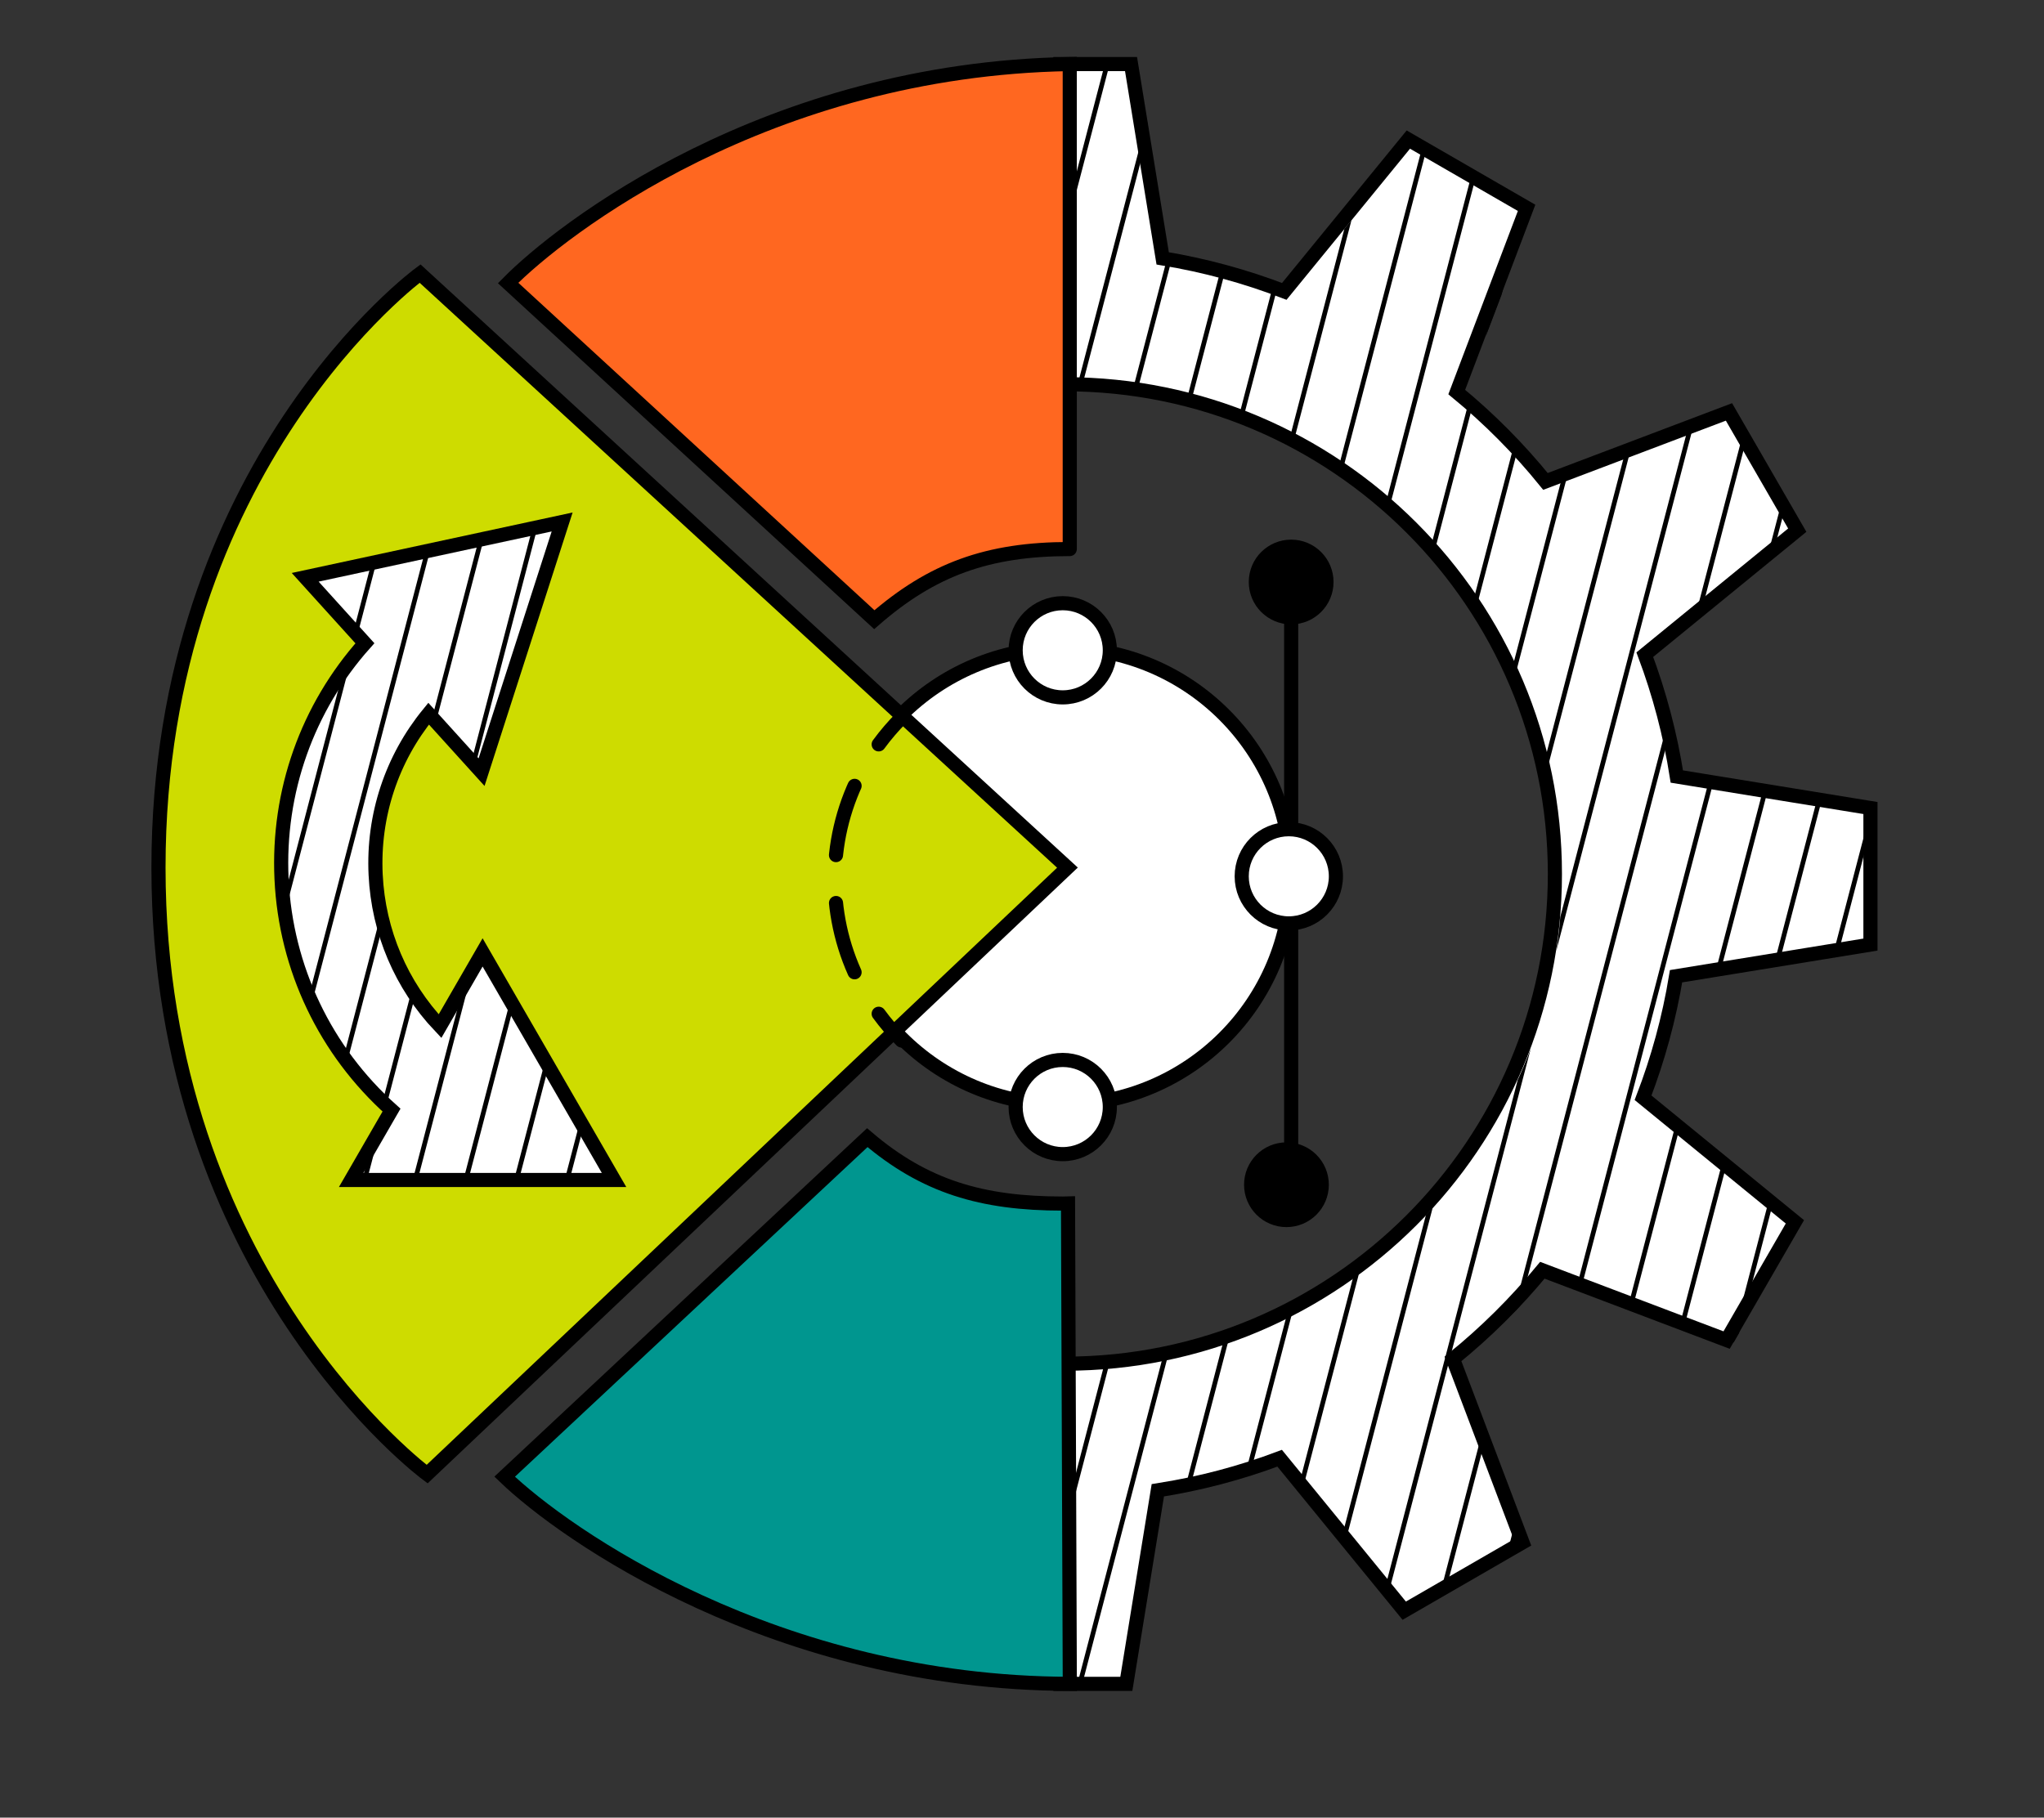 <?xml version="1.0" encoding="utf-8"?>
<!-- Generator: Adobe Illustrator 25.2.1, SVG Export Plug-In . SVG Version: 6.00 Build 0)  -->
<svg version="1.1" id="Layer_1" xmlns="http://www.w3.org/2000/svg" xmlns:xlink="http://www.w3.org/1999/xlink" x="0px" y="0px"
	 viewBox="0 0 434 386" style="enable-background:new 0 0 434 386;" xml:space="preserve">
<rect x="0" y="0" width="434" height="386" fill="#333333" stroke="none"/>
<style type="text/css">
	.st0{fill:#FFFFFF;stroke:#000000;stroke-width:3;stroke-miterlimit:10;}
	.st1{fill:none;stroke:#000000;stroke-width:3;stroke-miterlimit:10;}
	.st2{fill:none;stroke:#662D91;stroke-width:3;stroke-miterlimit:10;}
	.st3{stroke:#000000;stroke-width:3;stroke-miterlimit:10;}
	.st4{clip-path:url(#SVGID_2_);fill:none;stroke:#000000;stroke-miterlimit:10;}
	.st5{fill:#CEDC00;stroke:#000000;stroke-width:3;stroke-miterlimit:10;}
	.st6{fill:none;stroke:#000000;stroke-width:3;stroke-linecap:round;stroke-miterlimit:10;}
	.st7{fill:none;stroke:#000000;stroke-width:3;stroke-linecap:round;stroke-miterlimit:10;stroke-dasharray:15.291,10.194;}
	.st8{fill:#00968F;stroke:#000000;stroke-width:3;stroke-miterlimit:10;}
	.st9{fill:#FF6720;stroke:#000000;stroke-width:3;stroke-miterlimit:10;}
	.st10{clip-path:url(#SVGID_4_);}
	.st11{fill:#FFFFFF;stroke:#000000;stroke-miterlimit:10;}
</style>
<path class="st0" d="M397.15,200.6v-29l-41.11-6.69c-1.4-8.96-3.7-17.61-6.8-25.88l32.37-26.44l-14.5-25.11l-38.96,14.76
	c-5.62-6.94-11.94-13.31-18.84-18.98l14.83-39.12l-25.11-14.5l-26.34,32.24c-8.24-3.17-16.88-5.54-25.82-7.01l-6.72-41.27h-15v68.01
	c0.33,0,0.67-0.01,1-0.01c57.44,0,104,46.56,104,104s-46.56,104-104,104c-0.33,0-0.67-0.01-1-0.01v68.01h14l6.69-41.11
	c8.95-1.4,17.61-3.7,25.87-6.81l26.45,32.38l25.11-14.5l-14.76-38.97c6.94-5.62,13.3-11.93,18.98-18.83l39.12,14.83l14.5-25.11
	l-32.24-26.35c3.17-8.24,5.54-16.87,7.01-25.81L397.15,200.6z"/>
<circle class="st0" cx="225.65" cy="186.1" r="48.5"/>
<circle class="st0" cx="225.65" cy="235.1" r="10"/>
<line class="st1" x1="274.15" y1="121.1" x2="274.15" y2="250.6"/>
<circle class="st3" cx="274.15" cy="123.6" r="7.5"/>
<g>
	<defs>
		<path id="SVGID_1_" d="M398.65,201.1v-29l-41.11-6.69c-1.4-8.96-3.7-17.61-6.8-25.88l32.37-26.44l-14.5-25.11l-38.96,14.76
			c-5.62-6.94-11.94-13.31-18.84-18.98l14.83-39.12l-25.11-14.5l-26.34,32.24c-8.24-3.17-16.88-5.54-25.82-7.01l-6.72-41.27h-29
			l-6.69,41.11C142.61,65.14,94.15,119.96,94.15,186.1c0,65.78,47.93,120.37,110.78,130.73l6.72,41.27h29l6.69-41.11
			c8.95-1.4,17.61-3.7,25.87-6.81l26.45,32.38l25.11-14.5l-14.76-38.97c6.94-5.62,13.3-11.93,18.98-18.83l39.12,14.83l14.5-25.11
			l-32.24-26.35c3.17-8.24,5.54-16.87,7.01-25.81L398.65,201.1z M227.65,290.1c-57.44,0-104-46.56-104-104s46.56-104,104-104
			s104,46.56,104,104S285.08,290.1,227.65,290.1z"/>
	</defs>
	<clipPath id="SVGID_2_">
		<use xlink:href="#SVGID_1_"  style="overflow:visible;"/>
	</clipPath>
	<line class="st4" x1="242.15" y1="-13.4" x2="142.15" y2="369.6"/>
	<line class="st4" x1="254.15" y1="-13.4" x2="154.15" y2="369.6"/>
	<line class="st4" x1="266.15" y1="-13.4" x2="166.15" y2="369.6"/>
	<line class="st4" x1="278.15" y1="-13.4" x2="178.15" y2="369.6"/>
	<line class="st4" x1="290.15" y1="-13.4" x2="190.15" y2="369.6"/>
	<line class="st4" x1="302.15" y1="-13.4" x2="202.15" y2="369.6"/>
	<line class="st4" x1="314.15" y1="-13.4" x2="214.15" y2="369.6"/>
	<line class="st4" x1="326.15" y1="-13.4" x2="226.15" y2="369.6"/>
	<line class="st4" x1="338.15" y1="-13.4" x2="238.15" y2="369.6"/>
	<line class="st4" x1="350.15" y1="-13.4" x2="250.15" y2="369.6"/>
	<line class="st4" x1="362.15" y1="-13.4" x2="262.15" y2="369.6"/>
	<line class="st4" x1="374.15" y1="-13.4" x2="274.15" y2="369.6"/>
	<line class="st4" x1="386.15" y1="-13.4" x2="286.15" y2="369.6"/>
	<line class="st4" x1="398.15" y1="-13.4" x2="298.15" y2="369.6"/>
	<line class="st4" x1="410.15" y1="-13.4" x2="310.15" y2="369.6"/>
	<line class="st4" x1="422.15" y1="-13.4" x2="322.15" y2="369.6"/>
	<line class="st4" x1="434.15" y1="-13.4" x2="334.15" y2="369.6"/>
	<line class="st4" x1="446.15" y1="-13.4" x2="346.15" y2="369.6"/>
</g>
<path class="st5" d="M89.19,58.1l137.46,126.16L90.69,313.06c0,0-57.04-42.19-57.04-128.8C33.65,98.77,89.19,58.1,89.19,58.1z"/>
<g>
	<g>
		<path class="st6" d="M191.45,220.98c-1.8-1.8-3.43-3.7-4.88-5.69"/>
		<path class="st7" d="M181.45,206.48c-6.3-14.11-5.53-30.61,2.32-44.13"/>
		<path class="st6" d="M186.57,158.08c1.46-1.99,3.08-3.89,4.88-5.69"/>
	</g>
</g>
<path class="st8" d="M225.65,255.6c-17.21,0-29.36-3.64-41.5-14l-77,72c12.8,12.32,57.51,43.81,120,44l-0.38-102.03
	C226.39,255.58,226.02,255.6,225.65,255.6z"/>
<path class="st9" d="M227.14,116.6C227.14,116.6,227.15,116.6,227.14,116.6l0-103c-64.32,1.1-108.03,35.1-119.25,46.5l77.75,71.5
	C197.85,120.96,209.67,116.6,227.14,116.6z"/>
<circle class="st0" cx="225.65" cy="138.1" r="10"/>
<circle class="st0" cx="273.65" cy="186.1" r="10"/>
<circle class="st3" cx="273.15" cy="251.6" r="7.5"/>
<g>
	<defs>
		<path id="SVGID_3_" d="M130.38,250.59l-27.91-48.33l-9.04,15.66c-8.21-8.68-13.09-20.01-13.67-32.17
			c-0.6-12.57,3.44-24.64,11.25-34.19l11.24,12.42l17.11-53.13L64.8,122.6l12.68,14.01c-12.2,13.67-18.58,31.47-17.7,50.08
			c0.9,18.98,9.33,36.52,23.35,49.06l-8.57,14.84L130.38,250.59z"/>
	</defs>
	<use xlink:href="#SVGID_3_"  style="overflow:visible;fill:#FFFFFF;"/>
	<clipPath id="SVGID_4_">
		<use xlink:href="#SVGID_3_"  style="overflow:visible;"/>
	</clipPath>
	<g class="st10">
		<line class="st11" x1="88.45" y1="84.77" x2="35.21" y2="288.68"/>
		<line class="st11" x1="98.14" y1="88.81" x2="44.9" y2="292.72"/>
		<line class="st11" x1="107.84" y1="92.85" x2="54.6" y2="296.76"/>
		<line class="st11" x1="117.54" y1="96.89" x2="64.3" y2="300.8"/>
		<line class="st11" x1="127.23" y1="100.93" x2="73.99" y2="304.84"/>
		<line class="st11" x1="136.93" y1="104.97" x2="83.69" y2="308.88"/>
		<line class="st11" x1="146.63" y1="109.01" x2="93.38" y2="312.92"/>
		<line class="st11" x1="156.32" y1="113.05" x2="103.08" y2="316.96"/>
	</g>
	<use xlink:href="#SVGID_3_"  style="overflow:visible;fill:none;stroke:#000000;stroke-width:3;stroke-miterlimit:10;"/>
</g>
</svg>
